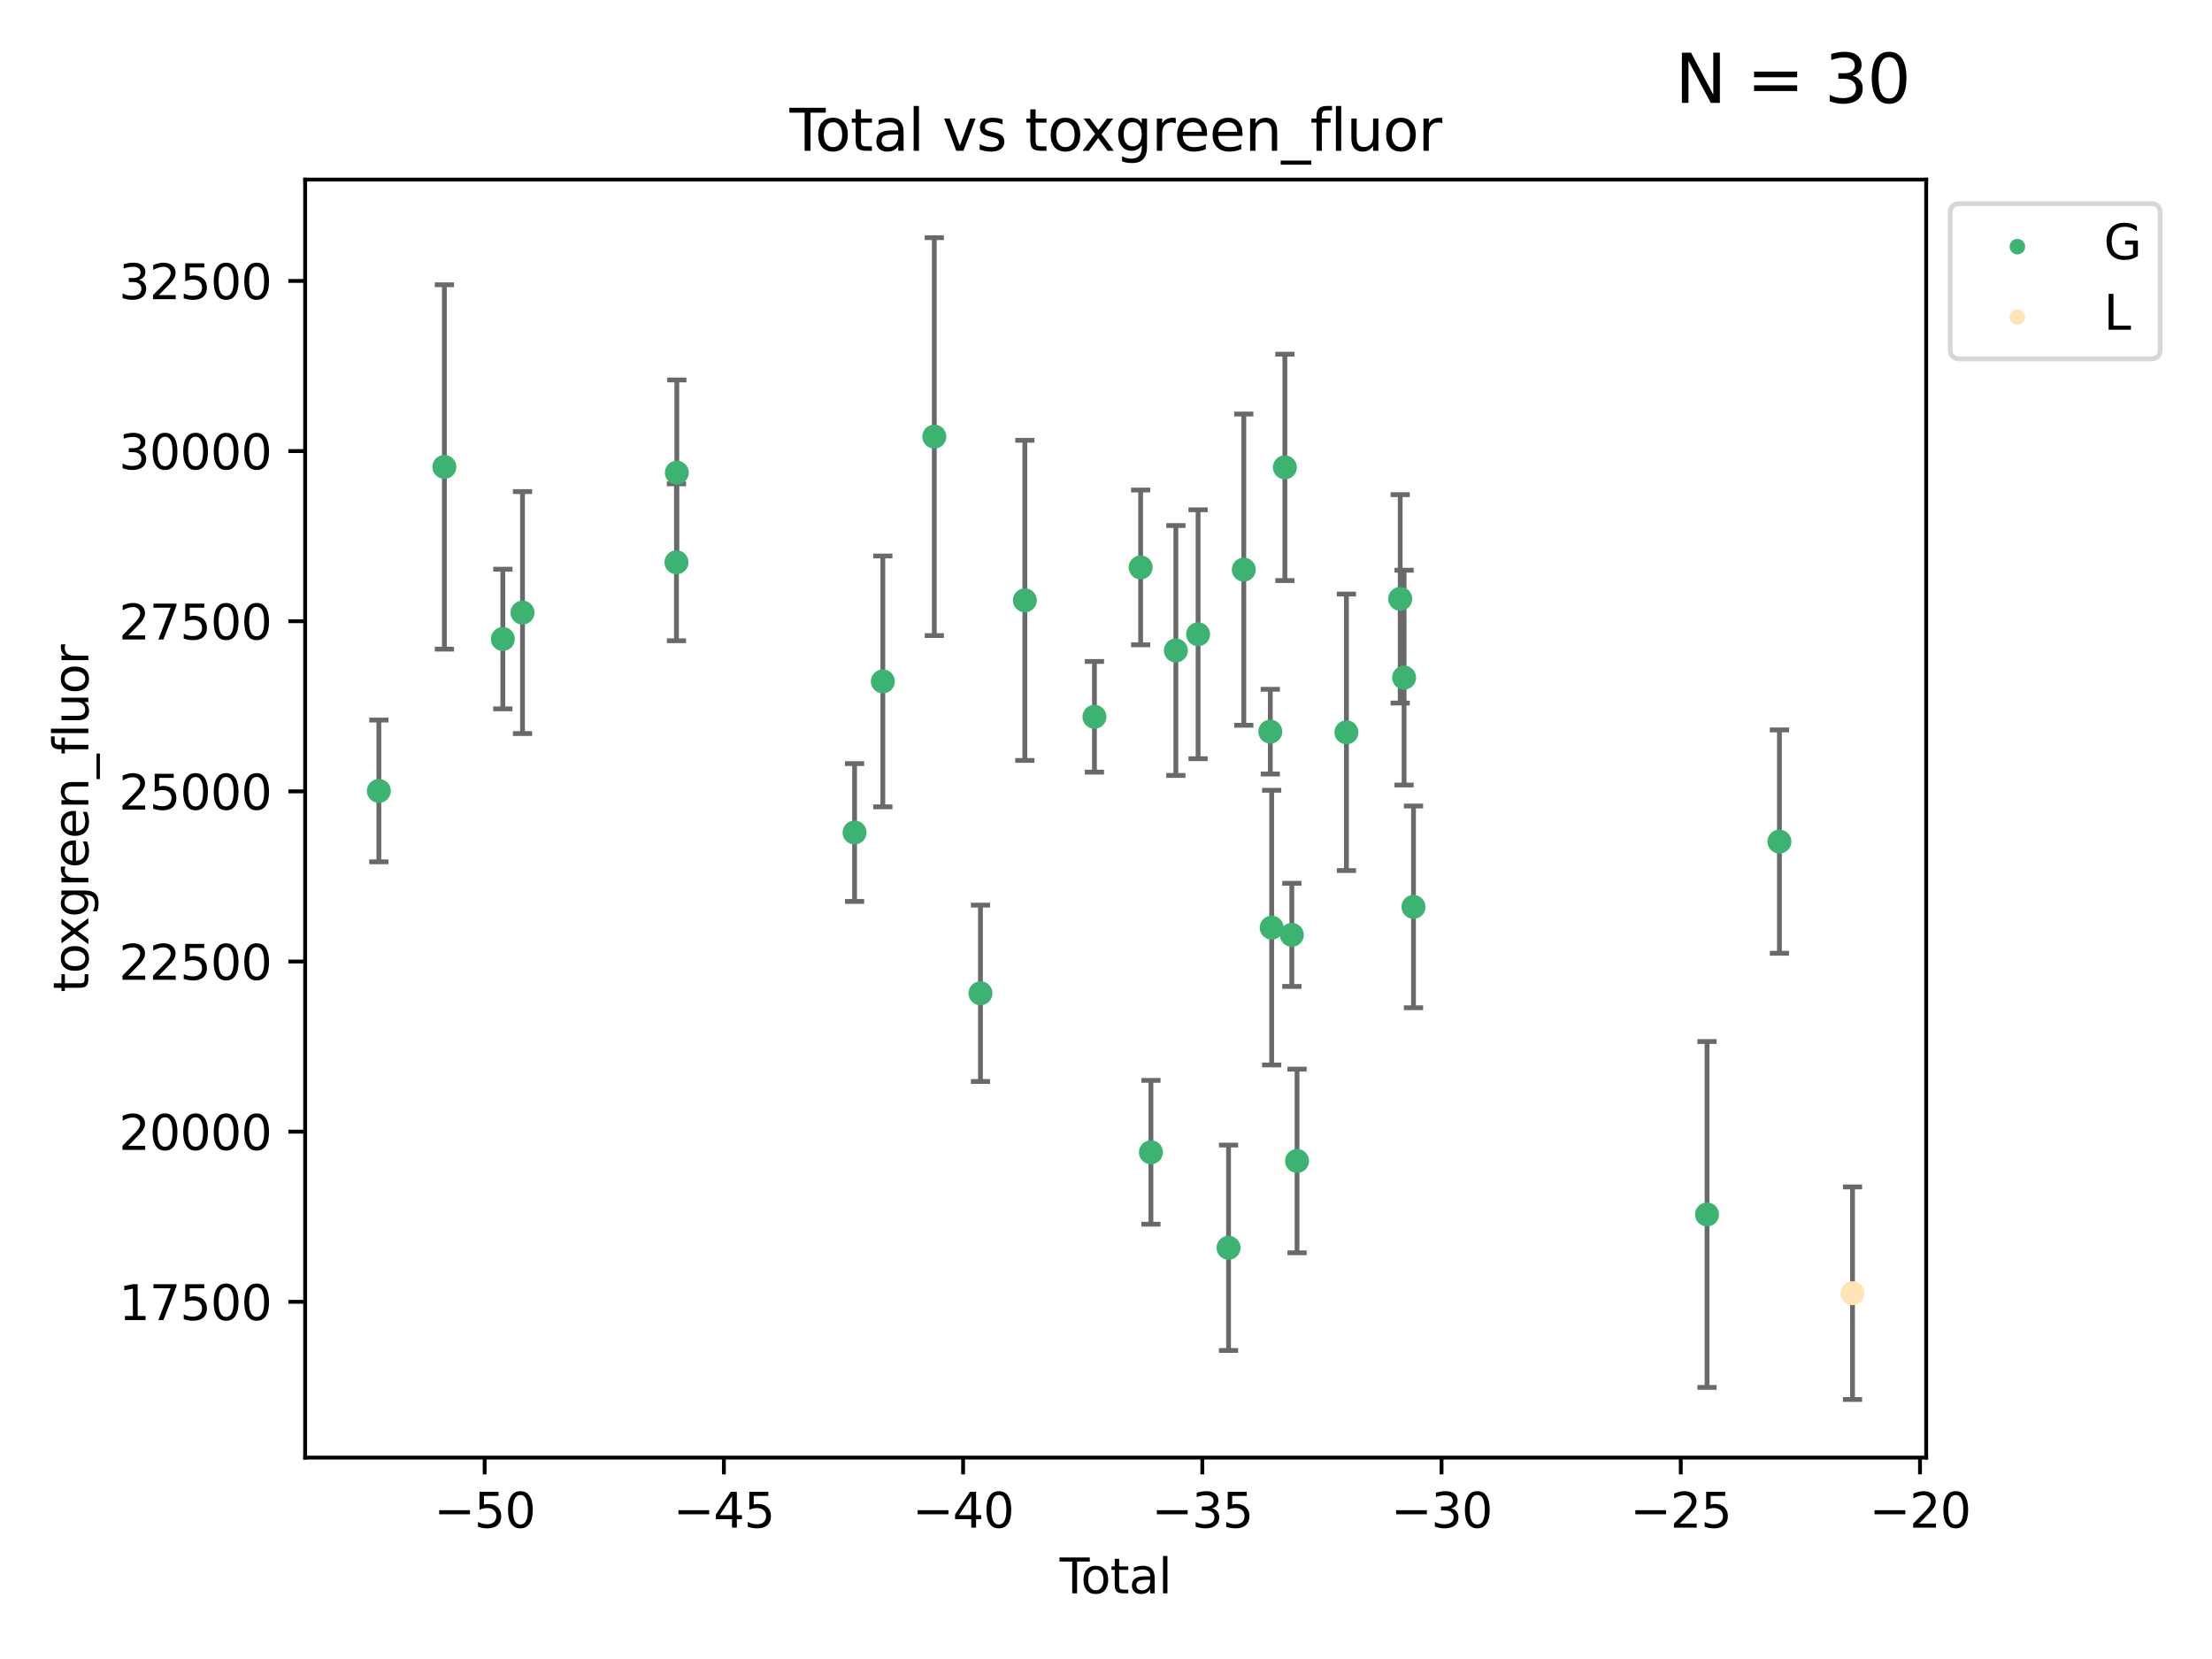 <?xml version="1.0" encoding="utf-8" standalone="no"?>
<!DOCTYPE svg PUBLIC "-//W3C//DTD SVG 1.1//EN"
  "http://www.w3.org/Graphics/SVG/1.1/DTD/svg11.dtd">
<svg xmlns:xlink="http://www.w3.org/1999/xlink" width="460.8pt" height="345.6pt" viewBox="0 0 460.8 345.6" xmlns="http://www.w3.org/2000/svg" version="1.1">
 <defs>
  <style type="text/css">*{stroke-linejoin: round; stroke-linecap: butt}</style>
 </defs>
 <g id="figure_1">
  <g id="patch_1">
   <path d="M 0 345.6 
L 460.8 345.6 
L 460.8 0 
L 0 0 
z
" style="fill: #ffffff"/>
  </g>
  <g id="axes_1">
   <g id="patch_2">
    <path d="M 63.571 303.64 
L 401.26 303.64 
L 401.26 37.411 
L 63.571 37.411 
z
" style="fill: #ffffff"/>
   </g>
   <g id="PathCollection_1">
    <defs>
     <path id="m11068eb9af" d="M 0 1.118 
C 0.297 1.118 0.581 1 0.791 0.791 
C 1 0.581 1.118 0.297 1.118 0 
C 1.118 -0.297 1 -0.581 0.791 -0.791 
C 0.581 -1 0.297 -1.118 0 -1.118 
C -0.297 -1.118 -0.581 -1 -0.791 -0.791 
C -1 -0.581 -1.118 -0.297 -1.118 0 
C -1.118 0.297 -1 0.581 -0.791 0.791 
C -0.581 1 -0.297 1.118 0 1.118 
z
" style="stroke: #3cb371"/>
    </defs>
    <g clip-path="url(#p08aae0c9a2)">
     <use xlink:href="#m11068eb9af" x="78.921" y="164.765" style="fill: #3cb371; stroke: #3cb371"/>
     <use xlink:href="#m11068eb9af" x="92.574" y="97.272" style="fill: #3cb371; stroke: #3cb371"/>
     <use xlink:href="#m11068eb9af" x="104.747" y="133.118" style="fill: #3cb371; stroke: #3cb371"/>
     <use xlink:href="#m11068eb9af" x="108.847" y="127.611" style="fill: #3cb371; stroke: #3cb371"/>
     <use xlink:href="#m11068eb9af" x="140.919" y="117.135" style="fill: #3cb371; stroke: #3cb371"/>
     <use xlink:href="#m11068eb9af" x="140.996" y="98.469" style="fill: #3cb371; stroke: #3cb371"/>
     <use xlink:href="#m11068eb9af" x="178.023" y="173.428" style="fill: #3cb371; stroke: #3cb371"/>
     <use xlink:href="#m11068eb9af" x="183.91" y="141.946" style="fill: #3cb371; stroke: #3cb371"/>
     <use xlink:href="#m11068eb9af" x="194.634" y="90.953" style="fill: #3cb371; stroke: #3cb371"/>
     <use xlink:href="#m11068eb9af" x="204.25" y="206.922" style="fill: #3cb371; stroke: #3cb371"/>
     <use xlink:href="#m11068eb9af" x="213.493" y="125.064" style="fill: #3cb371; stroke: #3cb371"/>
     <use xlink:href="#m11068eb9af" x="227.993" y="149.321" style="fill: #3cb371; stroke: #3cb371"/>
     <use xlink:href="#m11068eb9af" x="237.615" y="118.202" style="fill: #3cb371; stroke: #3cb371"/>
     <use xlink:href="#m11068eb9af" x="239.759" y="240.039" style="fill: #3cb371; stroke: #3cb371"/>
     <use xlink:href="#m11068eb9af" x="244.952" y="135.506" style="fill: #3cb371; stroke: #3cb371"/>
     <use xlink:href="#m11068eb9af" x="249.584" y="132.125" style="fill: #3cb371; stroke: #3cb371"/>
     <use xlink:href="#m11068eb9af" x="255.929" y="259.937" style="fill: #3cb371; stroke: #3cb371"/>
     <use xlink:href="#m11068eb9af" x="259.104" y="118.666" style="fill: #3cb371; stroke: #3cb371"/>
     <use xlink:href="#m11068eb9af" x="264.626" y="152.416" style="fill: #3cb371; stroke: #3cb371"/>
     <use xlink:href="#m11068eb9af" x="264.914" y="193.242" style="fill: #3cb371; stroke: #3cb371"/>
     <use xlink:href="#m11068eb9af" x="267.662" y="97.359" style="fill: #3cb371; stroke: #3cb371"/>
     <use xlink:href="#m11068eb9af" x="269.114" y="194.749" style="fill: #3cb371; stroke: #3cb371"/>
     <use xlink:href="#m11068eb9af" x="270.198" y="241.851" style="fill: #3cb371; stroke: #3cb371"/>
     <use xlink:href="#m11068eb9af" x="280.484" y="152.552" style="fill: #3cb371; stroke: #3cb371"/>
     <use xlink:href="#m11068eb9af" x="291.686" y="124.752" style="fill: #3cb371; stroke: #3cb371"/>
     <use xlink:href="#m11068eb9af" x="292.498" y="141.161" style="fill: #3cb371; stroke: #3cb371"/>
     <use xlink:href="#m11068eb9af" x="294.457" y="188.922" style="fill: #3cb371; stroke: #3cb371"/>
     <use xlink:href="#m11068eb9af" x="355.605" y="252.994" style="fill: #3cb371; stroke: #3cb371"/>
     <use xlink:href="#m11068eb9af" x="370.687" y="175.316" style="fill: #3cb371; stroke: #3cb371"/>
    </g>
   </g>
   <g id="PathCollection_2">
    <defs>
     <path id="me600db3cbc" d="M 0 1.118 
C 0.297 1.118 0.581 1 0.791 0.791 
C 1 0.581 1.118 0.297 1.118 0 
C 1.118 -0.297 1 -0.581 0.791 -0.791 
C 0.581 -1 0.297 -1.118 0 -1.118 
C -0.297 -1.118 -0.581 -1 -0.791 -0.791 
C -1 -0.581 -1.118 -0.297 -1.118 0 
C -1.118 0.297 -1 0.581 -0.791 0.791 
C -0.581 1 -0.297 1.118 0 1.118 
z
" style="stroke: #ffe4b5"/>
    </defs>
    <g clip-path="url(#p08aae0c9a2)">
     <use xlink:href="#me600db3cbc" x="385.911" y="269.399" style="fill: #ffe4b5; stroke: #ffe4b5"/>
    </g>
   </g>
   <g id="matplotlib.axis_1">
    <g id="xtick_1">
     <g id="line2d_1">
      <defs>
       <path id="m70ad13c598" d="M 0 0 
L 0 3.5 
" style="stroke: #000000; stroke-width: 0.8"/>
      </defs>
      <g>
       <use xlink:href="#m70ad13c598" x="100.963" y="303.64" style="stroke: #000000; stroke-width: 0.8"/>
      </g>
     </g>
     <g id="text_1">
      <!-- −50 -->
      <g transform="translate(90.41 318.238)scale(0.1 -0.1)">
       <defs>
        <path id="DejaVuSans-2212" d="M 678 2272 
L 4684 2272 
L 4684 1741 
L 678 1741 
L 678 2272 
z
" transform="scale(0.016)"/>
        <path id="DejaVuSans-35" d="M 691 4666 
L 3169 4666 
L 3169 4134 
L 1269 4134 
L 1269 2991 
Q 1406 3038 1543 3061 
Q 1681 3084 1819 3084 
Q 2600 3084 3056 2656 
Q 3513 2228 3513 1497 
Q 3513 744 3044 326 
Q 2575 -91 1722 -91 
Q 1428 -91 1123 -41 
Q 819 9 494 109 
L 494 744 
Q 775 591 1075 516 
Q 1375 441 1709 441 
Q 2250 441 2565 725 
Q 2881 1009 2881 1497 
Q 2881 1984 2565 2268 
Q 2250 2553 1709 2553 
Q 1456 2553 1204 2497 
Q 953 2441 691 2322 
L 691 4666 
z
" transform="scale(0.016)"/>
        <path id="DejaVuSans-30" d="M 2034 4250 
Q 1547 4250 1301 3770 
Q 1056 3291 1056 2328 
Q 1056 1369 1301 889 
Q 1547 409 2034 409 
Q 2525 409 2770 889 
Q 3016 1369 3016 2328 
Q 3016 3291 2770 3770 
Q 2525 4250 2034 4250 
z
M 2034 4750 
Q 2819 4750 3233 4129 
Q 3647 3509 3647 2328 
Q 3647 1150 3233 529 
Q 2819 -91 2034 -91 
Q 1250 -91 836 529 
Q 422 1150 422 2328 
Q 422 3509 836 4129 
Q 1250 4750 2034 4750 
z
" transform="scale(0.016)"/>
       </defs>
       <use xlink:href="#DejaVuSans-2212"/>
       <use xlink:href="#DejaVuSans-35" x="83.789"/>
       <use xlink:href="#DejaVuSans-30" x="147.412"/>
      </g>
     </g>
    </g>
    <g id="xtick_2">
     <g id="line2d_2">
      <g>
       <use xlink:href="#m70ad13c598" x="150.797" y="303.64" style="stroke: #000000; stroke-width: 0.8"/>
      </g>
     </g>
     <g id="text_2">
      <!-- −45 -->
      <g transform="translate(140.245 318.238)scale(0.1 -0.1)">
       <defs>
        <path id="DejaVuSans-34" d="M 2419 4116 
L 825 1625 
L 2419 1625 
L 2419 4116 
z
M 2253 4666 
L 3047 4666 
L 3047 1625 
L 3713 1625 
L 3713 1100 
L 3047 1100 
L 3047 0 
L 2419 0 
L 2419 1100 
L 313 1100 
L 313 1709 
L 2253 4666 
z
" transform="scale(0.016)"/>
       </defs>
       <use xlink:href="#DejaVuSans-2212"/>
       <use xlink:href="#DejaVuSans-34" x="83.789"/>
       <use xlink:href="#DejaVuSans-35" x="147.412"/>
      </g>
     </g>
    </g>
    <g id="xtick_3">
     <g id="line2d_3">
      <g>
       <use xlink:href="#m70ad13c598" x="200.632" y="303.64" style="stroke: #000000; stroke-width: 0.8"/>
      </g>
     </g>
     <g id="text_3">
      <!-- −40 -->
      <g transform="translate(190.08 318.238)scale(0.1 -0.1)">
       <use xlink:href="#DejaVuSans-2212"/>
       <use xlink:href="#DejaVuSans-34" x="83.789"/>
       <use xlink:href="#DejaVuSans-30" x="147.412"/>
      </g>
     </g>
    </g>
    <g id="xtick_4">
     <g id="line2d_4">
      <g>
       <use xlink:href="#m70ad13c598" x="250.467" y="303.64" style="stroke: #000000; stroke-width: 0.8"/>
      </g>
     </g>
     <g id="text_4">
      <!-- −35 -->
      <g transform="translate(239.914 318.238)scale(0.1 -0.1)">
       <defs>
        <path id="DejaVuSans-33" d="M 2597 2516 
Q 3050 2419 3304 2112 
Q 3559 1806 3559 1356 
Q 3559 666 3084 287 
Q 2609 -91 1734 -91 
Q 1441 -91 1130 -33 
Q 819 25 488 141 
L 488 750 
Q 750 597 1062 519 
Q 1375 441 1716 441 
Q 2309 441 2620 675 
Q 2931 909 2931 1356 
Q 2931 1769 2642 2001 
Q 2353 2234 1838 2234 
L 1294 2234 
L 1294 2753 
L 1863 2753 
Q 2328 2753 2575 2939 
Q 2822 3125 2822 3475 
Q 2822 3834 2567 4026 
Q 2313 4219 1838 4219 
Q 1578 4219 1281 4162 
Q 984 4106 628 3988 
L 628 4550 
Q 988 4650 1302 4700 
Q 1616 4750 1894 4750 
Q 2613 4750 3031 4423 
Q 3450 4097 3450 3541 
Q 3450 3153 3228 2886 
Q 3006 2619 2597 2516 
z
" transform="scale(0.016)"/>
       </defs>
       <use xlink:href="#DejaVuSans-2212"/>
       <use xlink:href="#DejaVuSans-33" x="83.789"/>
       <use xlink:href="#DejaVuSans-35" x="147.412"/>
      </g>
     </g>
    </g>
    <g id="xtick_5">
     <g id="line2d_5">
      <g>
       <use xlink:href="#m70ad13c598" x="300.301" y="303.64" style="stroke: #000000; stroke-width: 0.8"/>
      </g>
     </g>
     <g id="text_5">
      <!-- −30 -->
      <g transform="translate(289.749 318.238)scale(0.1 -0.1)">
       <use xlink:href="#DejaVuSans-2212"/>
       <use xlink:href="#DejaVuSans-33" x="83.789"/>
       <use xlink:href="#DejaVuSans-30" x="147.412"/>
      </g>
     </g>
    </g>
    <g id="xtick_6">
     <g id="line2d_6">
      <g>
       <use xlink:href="#m70ad13c598" x="350.136" y="303.64" style="stroke: #000000; stroke-width: 0.8"/>
      </g>
     </g>
     <g id="text_6">
      <!-- −25 -->
      <g transform="translate(339.584 318.238)scale(0.1 -0.1)">
       <defs>
        <path id="DejaVuSans-32" d="M 1228 531 
L 3431 531 
L 3431 0 
L 469 0 
L 469 531 
Q 828 903 1448 1529 
Q 2069 2156 2228 2338 
Q 2531 2678 2651 2914 
Q 2772 3150 2772 3378 
Q 2772 3750 2511 3984 
Q 2250 4219 1831 4219 
Q 1534 4219 1204 4116 
Q 875 4013 500 3803 
L 500 4441 
Q 881 4594 1212 4672 
Q 1544 4750 1819 4750 
Q 2544 4750 2975 4387 
Q 3406 4025 3406 3419 
Q 3406 3131 3298 2873 
Q 3191 2616 2906 2266 
Q 2828 2175 2409 1742 
Q 1991 1309 1228 531 
z
" transform="scale(0.016)"/>
       </defs>
       <use xlink:href="#DejaVuSans-2212"/>
       <use xlink:href="#DejaVuSans-32" x="83.789"/>
       <use xlink:href="#DejaVuSans-35" x="147.412"/>
      </g>
     </g>
    </g>
    <g id="xtick_7">
     <g id="line2d_7">
      <g>
       <use xlink:href="#m70ad13c598" x="399.971" y="303.64" style="stroke: #000000; stroke-width: 0.8"/>
      </g>
     </g>
     <g id="text_7">
      <!-- −20 -->
      <g transform="translate(389.419 318.238)scale(0.1 -0.1)">
       <use xlink:href="#DejaVuSans-2212"/>
       <use xlink:href="#DejaVuSans-32" x="83.789"/>
       <use xlink:href="#DejaVuSans-30" x="147.412"/>
      </g>
     </g>
    </g>
    <g id="text_8">
     <!-- Total -->
     <g transform="translate(220.739 331.917)scale(0.1 -0.1)">
      <defs>
       <path id="DejaVuSans-54" d="M -19 4666 
L 3928 4666 
L 3928 4134 
L 2272 4134 
L 2272 0 
L 1638 0 
L 1638 4134 
L -19 4134 
L -19 4666 
z
" transform="scale(0.016)"/>
       <path id="DejaVuSans-6f" d="M 1959 3097 
Q 1497 3097 1228 2736 
Q 959 2375 959 1747 
Q 959 1119 1226 758 
Q 1494 397 1959 397 
Q 2419 397 2687 759 
Q 2956 1122 2956 1747 
Q 2956 2369 2687 2733 
Q 2419 3097 1959 3097 
z
M 1959 3584 
Q 2709 3584 3137 3096 
Q 3566 2609 3566 1747 
Q 3566 888 3137 398 
Q 2709 -91 1959 -91 
Q 1206 -91 779 398 
Q 353 888 353 1747 
Q 353 2609 779 3096 
Q 1206 3584 1959 3584 
z
" transform="scale(0.016)"/>
       <path id="DejaVuSans-74" d="M 1172 4494 
L 1172 3500 
L 2356 3500 
L 2356 3053 
L 1172 3053 
L 1172 1153 
Q 1172 725 1289 603 
Q 1406 481 1766 481 
L 2356 481 
L 2356 0 
L 1766 0 
Q 1100 0 847 248 
Q 594 497 594 1153 
L 594 3053 
L 172 3053 
L 172 3500 
L 594 3500 
L 594 4494 
L 1172 4494 
z
" transform="scale(0.016)"/>
       <path id="DejaVuSans-61" d="M 2194 1759 
Q 1497 1759 1228 1600 
Q 959 1441 959 1056 
Q 959 750 1161 570 
Q 1363 391 1709 391 
Q 2188 391 2477 730 
Q 2766 1069 2766 1631 
L 2766 1759 
L 2194 1759 
z
M 3341 1997 
L 3341 0 
L 2766 0 
L 2766 531 
Q 2569 213 2275 61 
Q 1981 -91 1556 -91 
Q 1019 -91 701 211 
Q 384 513 384 1019 
Q 384 1609 779 1909 
Q 1175 2209 1959 2209 
L 2766 2209 
L 2766 2266 
Q 2766 2663 2505 2880 
Q 2244 3097 1772 3097 
Q 1472 3097 1187 3025 
Q 903 2953 641 2809 
L 641 3341 
Q 956 3463 1253 3523 
Q 1550 3584 1831 3584 
Q 2591 3584 2966 3190 
Q 3341 2797 3341 1997 
z
" transform="scale(0.016)"/>
       <path id="DejaVuSans-6c" d="M 603 4863 
L 1178 4863 
L 1178 0 
L 603 0 
L 603 4863 
z
" transform="scale(0.016)"/>
      </defs>
      <use xlink:href="#DejaVuSans-54"/>
      <use xlink:href="#DejaVuSans-6f" x="44.084"/>
      <use xlink:href="#DejaVuSans-74" x="105.266"/>
      <use xlink:href="#DejaVuSans-61" x="144.475"/>
      <use xlink:href="#DejaVuSans-6c" x="205.754"/>
     </g>
    </g>
   </g>
   <g id="matplotlib.axis_2">
    <g id="ytick_1">
     <g id="line2d_8">
      <defs>
       <path id="m3039e25ecd" d="M 0 0 
L -3.5 0 
" style="stroke: #000000; stroke-width: 0.8"/>
      </defs>
      <g>
       <use xlink:href="#m3039e25ecd" x="63.571" y="271.19" style="stroke: #000000; stroke-width: 0.8"/>
      </g>
     </g>
     <g id="text_9">
      <!-- 17500 -->
      <g transform="translate(24.759 274.989)scale(0.1 -0.1)">
       <defs>
        <path id="DejaVuSans-31" d="M 794 531 
L 1825 531 
L 1825 4091 
L 703 3866 
L 703 4441 
L 1819 4666 
L 2450 4666 
L 2450 531 
L 3481 531 
L 3481 0 
L 794 0 
L 794 531 
z
" transform="scale(0.016)"/>
        <path id="DejaVuSans-37" d="M 525 4666 
L 3525 4666 
L 3525 4397 
L 1831 0 
L 1172 0 
L 2766 4134 
L 525 4134 
L 525 4666 
z
" transform="scale(0.016)"/>
       </defs>
       <use xlink:href="#DejaVuSans-31"/>
       <use xlink:href="#DejaVuSans-37" x="63.623"/>
       <use xlink:href="#DejaVuSans-35" x="127.246"/>
       <use xlink:href="#DejaVuSans-30" x="190.869"/>
       <use xlink:href="#DejaVuSans-30" x="254.492"/>
      </g>
     </g>
    </g>
    <g id="ytick_2">
     <g id="line2d_9">
      <g>
       <use xlink:href="#m3039e25ecd" x="63.571" y="235.745" style="stroke: #000000; stroke-width: 0.8"/>
      </g>
     </g>
     <g id="text_10">
      <!-- 20000 -->
      <g transform="translate(24.759 239.545)scale(0.1 -0.1)">
       <use xlink:href="#DejaVuSans-32"/>
       <use xlink:href="#DejaVuSans-30" x="63.623"/>
       <use xlink:href="#DejaVuSans-30" x="127.246"/>
       <use xlink:href="#DejaVuSans-30" x="190.869"/>
       <use xlink:href="#DejaVuSans-30" x="254.492"/>
      </g>
     </g>
    </g>
    <g id="ytick_3">
     <g id="line2d_10">
      <g>
       <use xlink:href="#m3039e25ecd" x="63.571" y="200.301" style="stroke: #000000; stroke-width: 0.8"/>
      </g>
     </g>
     <g id="text_11">
      <!-- 22500 -->
      <g transform="translate(24.759 204.1)scale(0.1 -0.1)">
       <use xlink:href="#DejaVuSans-32"/>
       <use xlink:href="#DejaVuSans-32" x="63.623"/>
       <use xlink:href="#DejaVuSans-35" x="127.246"/>
       <use xlink:href="#DejaVuSans-30" x="190.869"/>
       <use xlink:href="#DejaVuSans-30" x="254.492"/>
      </g>
     </g>
    </g>
    <g id="ytick_4">
     <g id="line2d_11">
      <g>
       <use xlink:href="#m3039e25ecd" x="63.571" y="164.856" style="stroke: #000000; stroke-width: 0.8"/>
      </g>
     </g>
     <g id="text_12">
      <!-- 25000 -->
      <g transform="translate(24.759 168.656)scale(0.1 -0.1)">
       <use xlink:href="#DejaVuSans-32"/>
       <use xlink:href="#DejaVuSans-35" x="63.623"/>
       <use xlink:href="#DejaVuSans-30" x="127.246"/>
       <use xlink:href="#DejaVuSans-30" x="190.869"/>
       <use xlink:href="#DejaVuSans-30" x="254.492"/>
      </g>
     </g>
    </g>
    <g id="ytick_5">
     <g id="line2d_12">
      <g>
       <use xlink:href="#m3039e25ecd" x="63.571" y="129.412" style="stroke: #000000; stroke-width: 0.8"/>
      </g>
     </g>
     <g id="text_13">
      <!-- 27500 -->
      <g transform="translate(24.759 133.211)scale(0.1 -0.1)">
       <use xlink:href="#DejaVuSans-32"/>
       <use xlink:href="#DejaVuSans-37" x="63.623"/>
       <use xlink:href="#DejaVuSans-35" x="127.246"/>
       <use xlink:href="#DejaVuSans-30" x="190.869"/>
       <use xlink:href="#DejaVuSans-30" x="254.492"/>
      </g>
     </g>
    </g>
    <g id="ytick_6">
     <g id="line2d_13">
      <g>
       <use xlink:href="#m3039e25ecd" x="63.571" y="93.967" style="stroke: #000000; stroke-width: 0.8"/>
      </g>
     </g>
     <g id="text_14">
      <!-- 30000 -->
      <g transform="translate(24.759 97.767)scale(0.1 -0.1)">
       <use xlink:href="#DejaVuSans-33"/>
       <use xlink:href="#DejaVuSans-30" x="63.623"/>
       <use xlink:href="#DejaVuSans-30" x="127.246"/>
       <use xlink:href="#DejaVuSans-30" x="190.869"/>
       <use xlink:href="#DejaVuSans-30" x="254.492"/>
      </g>
     </g>
    </g>
    <g id="ytick_7">
     <g id="line2d_14">
      <g>
       <use xlink:href="#m3039e25ecd" x="63.571" y="58.523" style="stroke: #000000; stroke-width: 0.8"/>
      </g>
     </g>
     <g id="text_15">
      <!-- 32500 -->
      <g transform="translate(24.759 62.322)scale(0.1 -0.1)">
       <use xlink:href="#DejaVuSans-33"/>
       <use xlink:href="#DejaVuSans-32" x="63.623"/>
       <use xlink:href="#DejaVuSans-35" x="127.246"/>
       <use xlink:href="#DejaVuSans-30" x="190.869"/>
       <use xlink:href="#DejaVuSans-30" x="254.492"/>
      </g>
     </g>
    </g>
    <g id="text_16">
     <!-- toxgreen_fluor -->
     <g transform="translate(18.401 206.72)rotate(-90)scale(0.1 -0.1)">
      <defs>
       <path id="DejaVuSans-78" d="M 3513 3500 
L 2247 1797 
L 3578 0 
L 2900 0 
L 1881 1375 
L 863 0 
L 184 0 
L 1544 1831 
L 300 3500 
L 978 3500 
L 1906 2253 
L 2834 3500 
L 3513 3500 
z
" transform="scale(0.016)"/>
       <path id="DejaVuSans-67" d="M 2906 1791 
Q 2906 2416 2648 2759 
Q 2391 3103 1925 3103 
Q 1463 3103 1205 2759 
Q 947 2416 947 1791 
Q 947 1169 1205 825 
Q 1463 481 1925 481 
Q 2391 481 2648 825 
Q 2906 1169 2906 1791 
z
M 3481 434 
Q 3481 -459 3084 -895 
Q 2688 -1331 1869 -1331 
Q 1566 -1331 1297 -1286 
Q 1028 -1241 775 -1147 
L 775 -588 
Q 1028 -725 1275 -790 
Q 1522 -856 1778 -856 
Q 2344 -856 2625 -561 
Q 2906 -266 2906 331 
L 2906 616 
Q 2728 306 2450 153 
Q 2172 0 1784 0 
Q 1141 0 747 490 
Q 353 981 353 1791 
Q 353 2603 747 3093 
Q 1141 3584 1784 3584 
Q 2172 3584 2450 3431 
Q 2728 3278 2906 2969 
L 2906 3500 
L 3481 3500 
L 3481 434 
z
" transform="scale(0.016)"/>
       <path id="DejaVuSans-72" d="M 2631 2963 
Q 2534 3019 2420 3045 
Q 2306 3072 2169 3072 
Q 1681 3072 1420 2755 
Q 1159 2438 1159 1844 
L 1159 0 
L 581 0 
L 581 3500 
L 1159 3500 
L 1159 2956 
Q 1341 3275 1631 3429 
Q 1922 3584 2338 3584 
Q 2397 3584 2469 3576 
Q 2541 3569 2628 3553 
L 2631 2963 
z
" transform="scale(0.016)"/>
       <path id="DejaVuSans-65" d="M 3597 1894 
L 3597 1613 
L 953 1613 
Q 991 1019 1311 708 
Q 1631 397 2203 397 
Q 2534 397 2845 478 
Q 3156 559 3463 722 
L 3463 178 
Q 3153 47 2828 -22 
Q 2503 -91 2169 -91 
Q 1331 -91 842 396 
Q 353 884 353 1716 
Q 353 2575 817 3079 
Q 1281 3584 2069 3584 
Q 2775 3584 3186 3129 
Q 3597 2675 3597 1894 
z
M 3022 2063 
Q 3016 2534 2758 2815 
Q 2500 3097 2075 3097 
Q 1594 3097 1305 2825 
Q 1016 2553 972 2059 
L 3022 2063 
z
" transform="scale(0.016)"/>
       <path id="DejaVuSans-6e" d="M 3513 2113 
L 3513 0 
L 2938 0 
L 2938 2094 
Q 2938 2591 2744 2837 
Q 2550 3084 2163 3084 
Q 1697 3084 1428 2787 
Q 1159 2491 1159 1978 
L 1159 0 
L 581 0 
L 581 3500 
L 1159 3500 
L 1159 2956 
Q 1366 3272 1645 3428 
Q 1925 3584 2291 3584 
Q 2894 3584 3203 3211 
Q 3513 2838 3513 2113 
z
" transform="scale(0.016)"/>
       <path id="DejaVuSans-5f" d="M 3263 -1063 
L 3263 -1509 
L -63 -1509 
L -63 -1063 
L 3263 -1063 
z
" transform="scale(0.016)"/>
       <path id="DejaVuSans-66" d="M 2375 4863 
L 2375 4384 
L 1825 4384 
Q 1516 4384 1395 4259 
Q 1275 4134 1275 3809 
L 1275 3500 
L 2222 3500 
L 2222 3053 
L 1275 3053 
L 1275 0 
L 697 0 
L 697 3053 
L 147 3053 
L 147 3500 
L 697 3500 
L 697 3744 
Q 697 4328 969 4595 
Q 1241 4863 1831 4863 
L 2375 4863 
z
" transform="scale(0.016)"/>
       <path id="DejaVuSans-75" d="M 544 1381 
L 544 3500 
L 1119 3500 
L 1119 1403 
Q 1119 906 1312 657 
Q 1506 409 1894 409 
Q 2359 409 2629 706 
Q 2900 1003 2900 1516 
L 2900 3500 
L 3475 3500 
L 3475 0 
L 2900 0 
L 2900 538 
Q 2691 219 2414 64 
Q 2138 -91 1772 -91 
Q 1169 -91 856 284 
Q 544 659 544 1381 
z
M 1991 3584 
L 1991 3584 
z
" transform="scale(0.016)"/>
      </defs>
      <use xlink:href="#DejaVuSans-74"/>
      <use xlink:href="#DejaVuSans-6f" x="39.209"/>
      <use xlink:href="#DejaVuSans-78" x="97.266"/>
      <use xlink:href="#DejaVuSans-67" x="156.445"/>
      <use xlink:href="#DejaVuSans-72" x="219.922"/>
      <use xlink:href="#DejaVuSans-65" x="258.785"/>
      <use xlink:href="#DejaVuSans-65" x="320.309"/>
      <use xlink:href="#DejaVuSans-6e" x="381.832"/>
      <use xlink:href="#DejaVuSans-5f" x="445.211"/>
      <use xlink:href="#DejaVuSans-66" x="495.211"/>
      <use xlink:href="#DejaVuSans-6c" x="530.416"/>
      <use xlink:href="#DejaVuSans-75" x="558.199"/>
      <use xlink:href="#DejaVuSans-6f" x="621.578"/>
      <use xlink:href="#DejaVuSans-72" x="682.76"/>
     </g>
    </g>
   </g>
   <g id="LineCollection_1">
    <path d="M 78.921 179.53 
L 78.921 149.999 
" clip-path="url(#p08aae0c9a2)" style="fill: none; stroke: #696969"/>
    <path d="M 92.574 135.227 
L 92.574 59.318 
" clip-path="url(#p08aae0c9a2)" style="fill: none; stroke: #696969"/>
    <path d="M 104.747 147.666 
L 104.747 118.57 
" clip-path="url(#p08aae0c9a2)" style="fill: none; stroke: #696969"/>
    <path d="M 108.847 152.815 
L 108.847 102.407 
" clip-path="url(#p08aae0c9a2)" style="fill: none; stroke: #696969"/>
    <path d="M 140.919 133.477 
L 140.919 100.792 
" clip-path="url(#p08aae0c9a2)" style="fill: none; stroke: #696969"/>
    <path d="M 140.996 117.786 
L 140.996 79.152 
" clip-path="url(#p08aae0c9a2)" style="fill: none; stroke: #696969"/>
    <path d="M 178.023 187.786 
L 178.023 159.07 
" clip-path="url(#p08aae0c9a2)" style="fill: none; stroke: #696969"/>
    <path d="M 183.91 168.074 
L 183.91 115.818 
" clip-path="url(#p08aae0c9a2)" style="fill: none; stroke: #696969"/>
    <path d="M 194.634 132.394 
L 194.634 49.513 
" clip-path="url(#p08aae0c9a2)" style="fill: none; stroke: #696969"/>
    <path d="M 204.25 225.291 
L 204.25 188.552 
" clip-path="url(#p08aae0c9a2)" style="fill: none; stroke: #696969"/>
    <path d="M 213.493 158.408 
L 213.493 91.721 
" clip-path="url(#p08aae0c9a2)" style="fill: none; stroke: #696969"/>
    <path d="M 227.993 160.851 
L 227.993 137.79 
" clip-path="url(#p08aae0c9a2)" style="fill: none; stroke: #696969"/>
    <path d="M 237.615 134.323 
L 237.615 102.081 
" clip-path="url(#p08aae0c9a2)" style="fill: none; stroke: #696969"/>
    <path d="M 239.759 255.018 
L 239.759 225.06 
" clip-path="url(#p08aae0c9a2)" style="fill: none; stroke: #696969"/>
    <path d="M 244.952 161.536 
L 244.952 109.477 
" clip-path="url(#p08aae0c9a2)" style="fill: none; stroke: #696969"/>
    <path d="M 249.584 158.052 
L 249.584 106.198 
" clip-path="url(#p08aae0c9a2)" style="fill: none; stroke: #696969"/>
    <path d="M 255.929 281.331 
L 255.929 238.543 
" clip-path="url(#p08aae0c9a2)" style="fill: none; stroke: #696969"/>
    <path d="M 259.104 151.085 
L 259.104 86.248 
" clip-path="url(#p08aae0c9a2)" style="fill: none; stroke: #696969"/>
    <path d="M 264.626 161.243 
L 264.626 143.588 
" clip-path="url(#p08aae0c9a2)" style="fill: none; stroke: #696969"/>
    <path d="M 264.914 221.852 
L 264.914 164.631 
" clip-path="url(#p08aae0c9a2)" style="fill: none; stroke: #696969"/>
    <path d="M 267.662 120.938 
L 267.662 73.781 
" clip-path="url(#p08aae0c9a2)" style="fill: none; stroke: #696969"/>
    <path d="M 269.114 205.493 
L 269.114 184.005 
" clip-path="url(#p08aae0c9a2)" style="fill: none; stroke: #696969"/>
    <path d="M 270.198 260.982 
L 270.198 222.719 
" clip-path="url(#p08aae0c9a2)" style="fill: none; stroke: #696969"/>
    <path d="M 280.484 181.352 
L 280.484 123.752 
" clip-path="url(#p08aae0c9a2)" style="fill: none; stroke: #696969"/>
    <path d="M 291.686 146.458 
L 291.686 103.047 
" clip-path="url(#p08aae0c9a2)" style="fill: none; stroke: #696969"/>
    <path d="M 292.498 163.533 
L 292.498 118.789 
" clip-path="url(#p08aae0c9a2)" style="fill: none; stroke: #696969"/>
    <path d="M 294.457 209.937 
L 294.457 167.908 
" clip-path="url(#p08aae0c9a2)" style="fill: none; stroke: #696969"/>
    <path d="M 355.605 289.02 
L 355.605 216.968 
" clip-path="url(#p08aae0c9a2)" style="fill: none; stroke: #696969"/>
    <path d="M 370.687 198.579 
L 370.687 152.053 
" clip-path="url(#p08aae0c9a2)" style="fill: none; stroke: #696969"/>
   </g>
   <g id="line2d_15">
    <defs>
     <path id="maba63839f1" d="M 2 0 
L -2 -0 
" style="stroke: #696969"/>
    </defs>
    <g clip-path="url(#p08aae0c9a2)">
     <use xlink:href="#maba63839f1" x="78.921" y="179.53" style="fill: #696969; stroke: #696969"/>
     <use xlink:href="#maba63839f1" x="92.574" y="135.227" style="fill: #696969; stroke: #696969"/>
     <use xlink:href="#maba63839f1" x="104.747" y="147.666" style="fill: #696969; stroke: #696969"/>
     <use xlink:href="#maba63839f1" x="108.847" y="152.815" style="fill: #696969; stroke: #696969"/>
     <use xlink:href="#maba63839f1" x="140.919" y="133.477" style="fill: #696969; stroke: #696969"/>
     <use xlink:href="#maba63839f1" x="140.996" y="117.786" style="fill: #696969; stroke: #696969"/>
     <use xlink:href="#maba63839f1" x="178.023" y="187.786" style="fill: #696969; stroke: #696969"/>
     <use xlink:href="#maba63839f1" x="183.91" y="168.074" style="fill: #696969; stroke: #696969"/>
     <use xlink:href="#maba63839f1" x="194.634" y="132.394" style="fill: #696969; stroke: #696969"/>
     <use xlink:href="#maba63839f1" x="204.25" y="225.291" style="fill: #696969; stroke: #696969"/>
     <use xlink:href="#maba63839f1" x="213.493" y="158.408" style="fill: #696969; stroke: #696969"/>
     <use xlink:href="#maba63839f1" x="227.993" y="160.851" style="fill: #696969; stroke: #696969"/>
     <use xlink:href="#maba63839f1" x="237.615" y="134.323" style="fill: #696969; stroke: #696969"/>
     <use xlink:href="#maba63839f1" x="239.759" y="255.018" style="fill: #696969; stroke: #696969"/>
     <use xlink:href="#maba63839f1" x="244.952" y="161.536" style="fill: #696969; stroke: #696969"/>
     <use xlink:href="#maba63839f1" x="249.584" y="158.052" style="fill: #696969; stroke: #696969"/>
     <use xlink:href="#maba63839f1" x="255.929" y="281.331" style="fill: #696969; stroke: #696969"/>
     <use xlink:href="#maba63839f1" x="259.104" y="151.085" style="fill: #696969; stroke: #696969"/>
     <use xlink:href="#maba63839f1" x="264.626" y="161.243" style="fill: #696969; stroke: #696969"/>
     <use xlink:href="#maba63839f1" x="264.914" y="221.852" style="fill: #696969; stroke: #696969"/>
     <use xlink:href="#maba63839f1" x="267.662" y="120.938" style="fill: #696969; stroke: #696969"/>
     <use xlink:href="#maba63839f1" x="269.114" y="205.493" style="fill: #696969; stroke: #696969"/>
     <use xlink:href="#maba63839f1" x="270.198" y="260.982" style="fill: #696969; stroke: #696969"/>
     <use xlink:href="#maba63839f1" x="280.484" y="181.352" style="fill: #696969; stroke: #696969"/>
     <use xlink:href="#maba63839f1" x="291.686" y="146.458" style="fill: #696969; stroke: #696969"/>
     <use xlink:href="#maba63839f1" x="292.498" y="163.533" style="fill: #696969; stroke: #696969"/>
     <use xlink:href="#maba63839f1" x="294.457" y="209.937" style="fill: #696969; stroke: #696969"/>
     <use xlink:href="#maba63839f1" x="355.605" y="289.02" style="fill: #696969; stroke: #696969"/>
     <use xlink:href="#maba63839f1" x="370.687" y="198.579" style="fill: #696969; stroke: #696969"/>
    </g>
   </g>
   <g id="line2d_16">
    <g clip-path="url(#p08aae0c9a2)">
     <use xlink:href="#maba63839f1" x="78.921" y="149.999" style="fill: #696969; stroke: #696969"/>
     <use xlink:href="#maba63839f1" x="92.574" y="59.318" style="fill: #696969; stroke: #696969"/>
     <use xlink:href="#maba63839f1" x="104.747" y="118.57" style="fill: #696969; stroke: #696969"/>
     <use xlink:href="#maba63839f1" x="108.847" y="102.407" style="fill: #696969; stroke: #696969"/>
     <use xlink:href="#maba63839f1" x="140.919" y="100.792" style="fill: #696969; stroke: #696969"/>
     <use xlink:href="#maba63839f1" x="140.996" y="79.152" style="fill: #696969; stroke: #696969"/>
     <use xlink:href="#maba63839f1" x="178.023" y="159.07" style="fill: #696969; stroke: #696969"/>
     <use xlink:href="#maba63839f1" x="183.91" y="115.818" style="fill: #696969; stroke: #696969"/>
     <use xlink:href="#maba63839f1" x="194.634" y="49.513" style="fill: #696969; stroke: #696969"/>
     <use xlink:href="#maba63839f1" x="204.25" y="188.552" style="fill: #696969; stroke: #696969"/>
     <use xlink:href="#maba63839f1" x="213.493" y="91.721" style="fill: #696969; stroke: #696969"/>
     <use xlink:href="#maba63839f1" x="227.993" y="137.79" style="fill: #696969; stroke: #696969"/>
     <use xlink:href="#maba63839f1" x="237.615" y="102.081" style="fill: #696969; stroke: #696969"/>
     <use xlink:href="#maba63839f1" x="239.759" y="225.06" style="fill: #696969; stroke: #696969"/>
     <use xlink:href="#maba63839f1" x="244.952" y="109.477" style="fill: #696969; stroke: #696969"/>
     <use xlink:href="#maba63839f1" x="249.584" y="106.198" style="fill: #696969; stroke: #696969"/>
     <use xlink:href="#maba63839f1" x="255.929" y="238.543" style="fill: #696969; stroke: #696969"/>
     <use xlink:href="#maba63839f1" x="259.104" y="86.248" style="fill: #696969; stroke: #696969"/>
     <use xlink:href="#maba63839f1" x="264.626" y="143.588" style="fill: #696969; stroke: #696969"/>
     <use xlink:href="#maba63839f1" x="264.914" y="164.631" style="fill: #696969; stroke: #696969"/>
     <use xlink:href="#maba63839f1" x="267.662" y="73.781" style="fill: #696969; stroke: #696969"/>
     <use xlink:href="#maba63839f1" x="269.114" y="184.005" style="fill: #696969; stroke: #696969"/>
     <use xlink:href="#maba63839f1" x="270.198" y="222.719" style="fill: #696969; stroke: #696969"/>
     <use xlink:href="#maba63839f1" x="280.484" y="123.752" style="fill: #696969; stroke: #696969"/>
     <use xlink:href="#maba63839f1" x="291.686" y="103.047" style="fill: #696969; stroke: #696969"/>
     <use xlink:href="#maba63839f1" x="292.498" y="118.789" style="fill: #696969; stroke: #696969"/>
     <use xlink:href="#maba63839f1" x="294.457" y="167.908" style="fill: #696969; stroke: #696969"/>
     <use xlink:href="#maba63839f1" x="355.605" y="216.968" style="fill: #696969; stroke: #696969"/>
     <use xlink:href="#maba63839f1" x="370.687" y="152.053" style="fill: #696969; stroke: #696969"/>
    </g>
   </g>
   <g id="LineCollection_2">
    <path d="M 385.911 291.539 
L 385.911 247.26 
" clip-path="url(#p08aae0c9a2)" style="fill: none; stroke: #696969"/>
   </g>
   <g id="line2d_17">
    <g clip-path="url(#p08aae0c9a2)">
     <use xlink:href="#maba63839f1" x="385.911" y="291.539" style="fill: #696969; stroke: #696969"/>
    </g>
   </g>
   <g id="line2d_18">
    <g clip-path="url(#p08aae0c9a2)">
     <use xlink:href="#maba63839f1" x="385.911" y="247.26" style="fill: #696969; stroke: #696969"/>
    </g>
   </g>
   <g id="line2d_19">
    <defs>
     <path id="m2d46428a21" d="M 0 2 
C 0.53 2 1.039 1.789 1.414 1.414 
C 1.789 1.039 2 0.53 2 0 
C 2 -0.53 1.789 -1.039 1.414 -1.414 
C 1.039 -1.789 0.53 -2 0 -2 
C -0.53 -2 -1.039 -1.789 -1.414 -1.414 
C -1.789 -1.039 -2 -0.53 -2 0 
C -2 0.53 -1.789 1.039 -1.414 1.414 
C -1.039 1.789 -0.53 2 0 2 
z
" style="stroke: #3cb371"/>
    </defs>
    <g clip-path="url(#p08aae0c9a2)">
     <use xlink:href="#m2d46428a21" x="78.921" y="164.765" style="fill: #3cb371; stroke: #3cb371"/>
     <use xlink:href="#m2d46428a21" x="92.574" y="97.272" style="fill: #3cb371; stroke: #3cb371"/>
     <use xlink:href="#m2d46428a21" x="104.747" y="133.118" style="fill: #3cb371; stroke: #3cb371"/>
     <use xlink:href="#m2d46428a21" x="108.847" y="127.611" style="fill: #3cb371; stroke: #3cb371"/>
     <use xlink:href="#m2d46428a21" x="140.919" y="117.135" style="fill: #3cb371; stroke: #3cb371"/>
     <use xlink:href="#m2d46428a21" x="140.996" y="98.469" style="fill: #3cb371; stroke: #3cb371"/>
     <use xlink:href="#m2d46428a21" x="178.023" y="173.428" style="fill: #3cb371; stroke: #3cb371"/>
     <use xlink:href="#m2d46428a21" x="183.91" y="141.946" style="fill: #3cb371; stroke: #3cb371"/>
     <use xlink:href="#m2d46428a21" x="194.634" y="90.953" style="fill: #3cb371; stroke: #3cb371"/>
     <use xlink:href="#m2d46428a21" x="204.25" y="206.922" style="fill: #3cb371; stroke: #3cb371"/>
     <use xlink:href="#m2d46428a21" x="213.493" y="125.064" style="fill: #3cb371; stroke: #3cb371"/>
     <use xlink:href="#m2d46428a21" x="227.993" y="149.321" style="fill: #3cb371; stroke: #3cb371"/>
     <use xlink:href="#m2d46428a21" x="237.615" y="118.202" style="fill: #3cb371; stroke: #3cb371"/>
     <use xlink:href="#m2d46428a21" x="239.759" y="240.039" style="fill: #3cb371; stroke: #3cb371"/>
     <use xlink:href="#m2d46428a21" x="244.952" y="135.506" style="fill: #3cb371; stroke: #3cb371"/>
     <use xlink:href="#m2d46428a21" x="249.584" y="132.125" style="fill: #3cb371; stroke: #3cb371"/>
     <use xlink:href="#m2d46428a21" x="255.929" y="259.937" style="fill: #3cb371; stroke: #3cb371"/>
     <use xlink:href="#m2d46428a21" x="259.104" y="118.666" style="fill: #3cb371; stroke: #3cb371"/>
     <use xlink:href="#m2d46428a21" x="264.626" y="152.416" style="fill: #3cb371; stroke: #3cb371"/>
     <use xlink:href="#m2d46428a21" x="264.914" y="193.242" style="fill: #3cb371; stroke: #3cb371"/>
     <use xlink:href="#m2d46428a21" x="267.662" y="97.359" style="fill: #3cb371; stroke: #3cb371"/>
     <use xlink:href="#m2d46428a21" x="269.114" y="194.749" style="fill: #3cb371; stroke: #3cb371"/>
     <use xlink:href="#m2d46428a21" x="270.198" y="241.851" style="fill: #3cb371; stroke: #3cb371"/>
     <use xlink:href="#m2d46428a21" x="280.484" y="152.552" style="fill: #3cb371; stroke: #3cb371"/>
     <use xlink:href="#m2d46428a21" x="291.686" y="124.752" style="fill: #3cb371; stroke: #3cb371"/>
     <use xlink:href="#m2d46428a21" x="292.498" y="141.161" style="fill: #3cb371; stroke: #3cb371"/>
     <use xlink:href="#m2d46428a21" x="294.457" y="188.922" style="fill: #3cb371; stroke: #3cb371"/>
     <use xlink:href="#m2d46428a21" x="355.605" y="252.994" style="fill: #3cb371; stroke: #3cb371"/>
     <use xlink:href="#m2d46428a21" x="370.687" y="175.316" style="fill: #3cb371; stroke: #3cb371"/>
    </g>
   </g>
   <g id="line2d_20">
    <defs>
     <path id="m4c0bc64a6a" d="M 0 2 
C 0.53 2 1.039 1.789 1.414 1.414 
C 1.789 1.039 2 0.53 2 0 
C 2 -0.53 1.789 -1.039 1.414 -1.414 
C 1.039 -1.789 0.53 -2 0 -2 
C -0.53 -2 -1.039 -1.789 -1.414 -1.414 
C -1.789 -1.039 -2 -0.53 -2 0 
C -2 0.53 -1.789 1.039 -1.414 1.414 
C -1.039 1.789 -0.53 2 0 2 
z
" style="stroke: #ffe4b5"/>
    </defs>
    <g clip-path="url(#p08aae0c9a2)">
     <use xlink:href="#m4c0bc64a6a" x="385.911" y="269.399" style="fill: #ffe4b5; stroke: #ffe4b5"/>
    </g>
   </g>
   <g id="patch_3">
    <path d="M 63.571 303.64 
L 63.571 37.411 
" style="fill: none; stroke: #000000; stroke-width: 0.8; stroke-linejoin: miter; stroke-linecap: square"/>
   </g>
   <g id="patch_4">
    <path d="M 401.26 303.64 
L 401.26 37.411 
" style="fill: none; stroke: #000000; stroke-width: 0.8; stroke-linejoin: miter; stroke-linecap: square"/>
   </g>
   <g id="patch_5">
    <path d="M 63.571 303.64 
L 401.26 303.64 
" style="fill: none; stroke: #000000; stroke-width: 0.8; stroke-linejoin: miter; stroke-linecap: square"/>
   </g>
   <g id="patch_6">
    <path d="M 63.571 37.411 
L 401.26 37.411 
" style="fill: none; stroke: #000000; stroke-width: 0.8; stroke-linejoin: miter; stroke-linecap: square"/>
   </g>
   <g id="text_17">
    <!-- N = 30 -->
    <g transform="translate(348.964 21.426)scale(0.14 -0.14)">
     <defs>
      <path id="DejaVuSans-4e" d="M 628 4666 
L 1478 4666 
L 3547 763 
L 3547 4666 
L 4159 4666 
L 4159 0 
L 3309 0 
L 1241 3903 
L 1241 0 
L 628 0 
L 628 4666 
z
" transform="scale(0.016)"/>
      <path id="DejaVuSans-20" transform="scale(0.016)"/>
      <path id="DejaVuSans-3d" d="M 678 2906 
L 4684 2906 
L 4684 2381 
L 678 2381 
L 678 2906 
z
M 678 1631 
L 4684 1631 
L 4684 1100 
L 678 1100 
L 678 1631 
z
" transform="scale(0.016)"/>
     </defs>
     <use xlink:href="#DejaVuSans-4e"/>
     <use xlink:href="#DejaVuSans-20" x="74.805"/>
     <use xlink:href="#DejaVuSans-3d" x="106.592"/>
     <use xlink:href="#DejaVuSans-20" x="190.381"/>
     <use xlink:href="#DejaVuSans-33" x="222.168"/>
     <use xlink:href="#DejaVuSans-30" x="285.791"/>
    </g>
   </g>
   <g id="text_18">
    <!-- Total vs toxgreen_fluor -->
    <g transform="translate(164.48 31.411)scale(0.12 -0.12)">
     <defs>
      <path id="DejaVuSans-76" d="M 191 3500 
L 800 3500 
L 1894 563 
L 2988 3500 
L 3597 3500 
L 2284 0 
L 1503 0 
L 191 3500 
z
" transform="scale(0.016)"/>
      <path id="DejaVuSans-73" d="M 2834 3397 
L 2834 2853 
Q 2591 2978 2328 3040 
Q 2066 3103 1784 3103 
Q 1356 3103 1142 2972 
Q 928 2841 928 2578 
Q 928 2378 1081 2264 
Q 1234 2150 1697 2047 
L 1894 2003 
Q 2506 1872 2764 1633 
Q 3022 1394 3022 966 
Q 3022 478 2636 193 
Q 2250 -91 1575 -91 
Q 1294 -91 989 -36 
Q 684 19 347 128 
L 347 722 
Q 666 556 975 473 
Q 1284 391 1588 391 
Q 1994 391 2212 530 
Q 2431 669 2431 922 
Q 2431 1156 2273 1281 
Q 2116 1406 1581 1522 
L 1381 1569 
Q 847 1681 609 1914 
Q 372 2147 372 2553 
Q 372 3047 722 3315 
Q 1072 3584 1716 3584 
Q 2034 3584 2315 3537 
Q 2597 3491 2834 3397 
z
" transform="scale(0.016)"/>
     </defs>
     <use xlink:href="#DejaVuSans-54"/>
     <use xlink:href="#DejaVuSans-6f" x="44.084"/>
     <use xlink:href="#DejaVuSans-74" x="105.266"/>
     <use xlink:href="#DejaVuSans-61" x="144.475"/>
     <use xlink:href="#DejaVuSans-6c" x="205.754"/>
     <use xlink:href="#DejaVuSans-20" x="233.537"/>
     <use xlink:href="#DejaVuSans-76" x="265.324"/>
     <use xlink:href="#DejaVuSans-73" x="324.504"/>
     <use xlink:href="#DejaVuSans-20" x="376.604"/>
     <use xlink:href="#DejaVuSans-74" x="408.391"/>
     <use xlink:href="#DejaVuSans-6f" x="447.6"/>
     <use xlink:href="#DejaVuSans-78" x="505.656"/>
     <use xlink:href="#DejaVuSans-67" x="564.836"/>
     <use xlink:href="#DejaVuSans-72" x="628.312"/>
     <use xlink:href="#DejaVuSans-65" x="667.176"/>
     <use xlink:href="#DejaVuSans-65" x="728.699"/>
     <use xlink:href="#DejaVuSans-6e" x="790.223"/>
     <use xlink:href="#DejaVuSans-5f" x="853.602"/>
     <use xlink:href="#DejaVuSans-66" x="903.602"/>
     <use xlink:href="#DejaVuSans-6c" x="938.807"/>
     <use xlink:href="#DejaVuSans-75" x="966.59"/>
     <use xlink:href="#DejaVuSans-6f" x="1029.969"/>
     <use xlink:href="#DejaVuSans-72" x="1091.15"/>
    </g>
   </g>
   <g id="legend_1">
    <g id="patch_7">
     <path d="M 408.26 74.767 
L 448.008 74.767 
Q 450.008 74.767 450.008 72.767 
L 450.008 44.411 
Q 450.008 42.411 448.008 42.411 
L 408.26 42.411 
Q 406.26 42.411 406.26 44.411 
L 406.26 72.767 
Q 406.26 74.767 408.26 74.767 
z
" style="fill: #ffffff; opacity: 0.8; stroke: #cccccc; stroke-linejoin: miter"/>
    </g>
    <g id="PathCollection_3">
     <g>
      <use xlink:href="#m11068eb9af" x="420.26" y="51.385" style="fill: #3cb371; stroke: #3cb371"/>
     </g>
    </g>
    <g id="text_19">
     <!-- G -->
     <g transform="translate(438.26 54.01)scale(0.1 -0.1)">
      <defs>
       <path id="DejaVuSans-47" d="M 3809 666 
L 3809 1919 
L 2778 1919 
L 2778 2438 
L 4434 2438 
L 4434 434 
Q 4069 175 3628 42 
Q 3188 -91 2688 -91 
Q 1594 -91 976 548 
Q 359 1188 359 2328 
Q 359 3472 976 4111 
Q 1594 4750 2688 4750 
Q 3144 4750 3555 4637 
Q 3966 4525 4313 4306 
L 4313 3634 
Q 3963 3931 3569 4081 
Q 3175 4231 2741 4231 
Q 1884 4231 1454 3753 
Q 1025 3275 1025 2328 
Q 1025 1384 1454 906 
Q 1884 428 2741 428 
Q 3075 428 3337 486 
Q 3600 544 3809 666 
z
" transform="scale(0.016)"/>
      </defs>
      <use xlink:href="#DejaVuSans-47"/>
     </g>
    </g>
    <g id="PathCollection_4">
     <g>
      <use xlink:href="#me600db3cbc" x="420.26" y="66.063" style="fill: #ffe4b5; stroke: #ffe4b5"/>
     </g>
    </g>
    <g id="text_20">
     <!-- L -->
     <g transform="translate(438.26 68.688)scale(0.1 -0.1)">
      <defs>
       <path id="DejaVuSans-4c" d="M 628 4666 
L 1259 4666 
L 1259 531 
L 3531 531 
L 3531 0 
L 628 0 
L 628 4666 
z
" transform="scale(0.016)"/>
      </defs>
      <use xlink:href="#DejaVuSans-4c"/>
     </g>
    </g>
   </g>
  </g>
 </g>
 <defs>
  <clipPath id="p08aae0c9a2">
   <rect x="63.571" y="37.411" width="337.689" height="266.229"/>
  </clipPath>
 </defs>
</svg>
